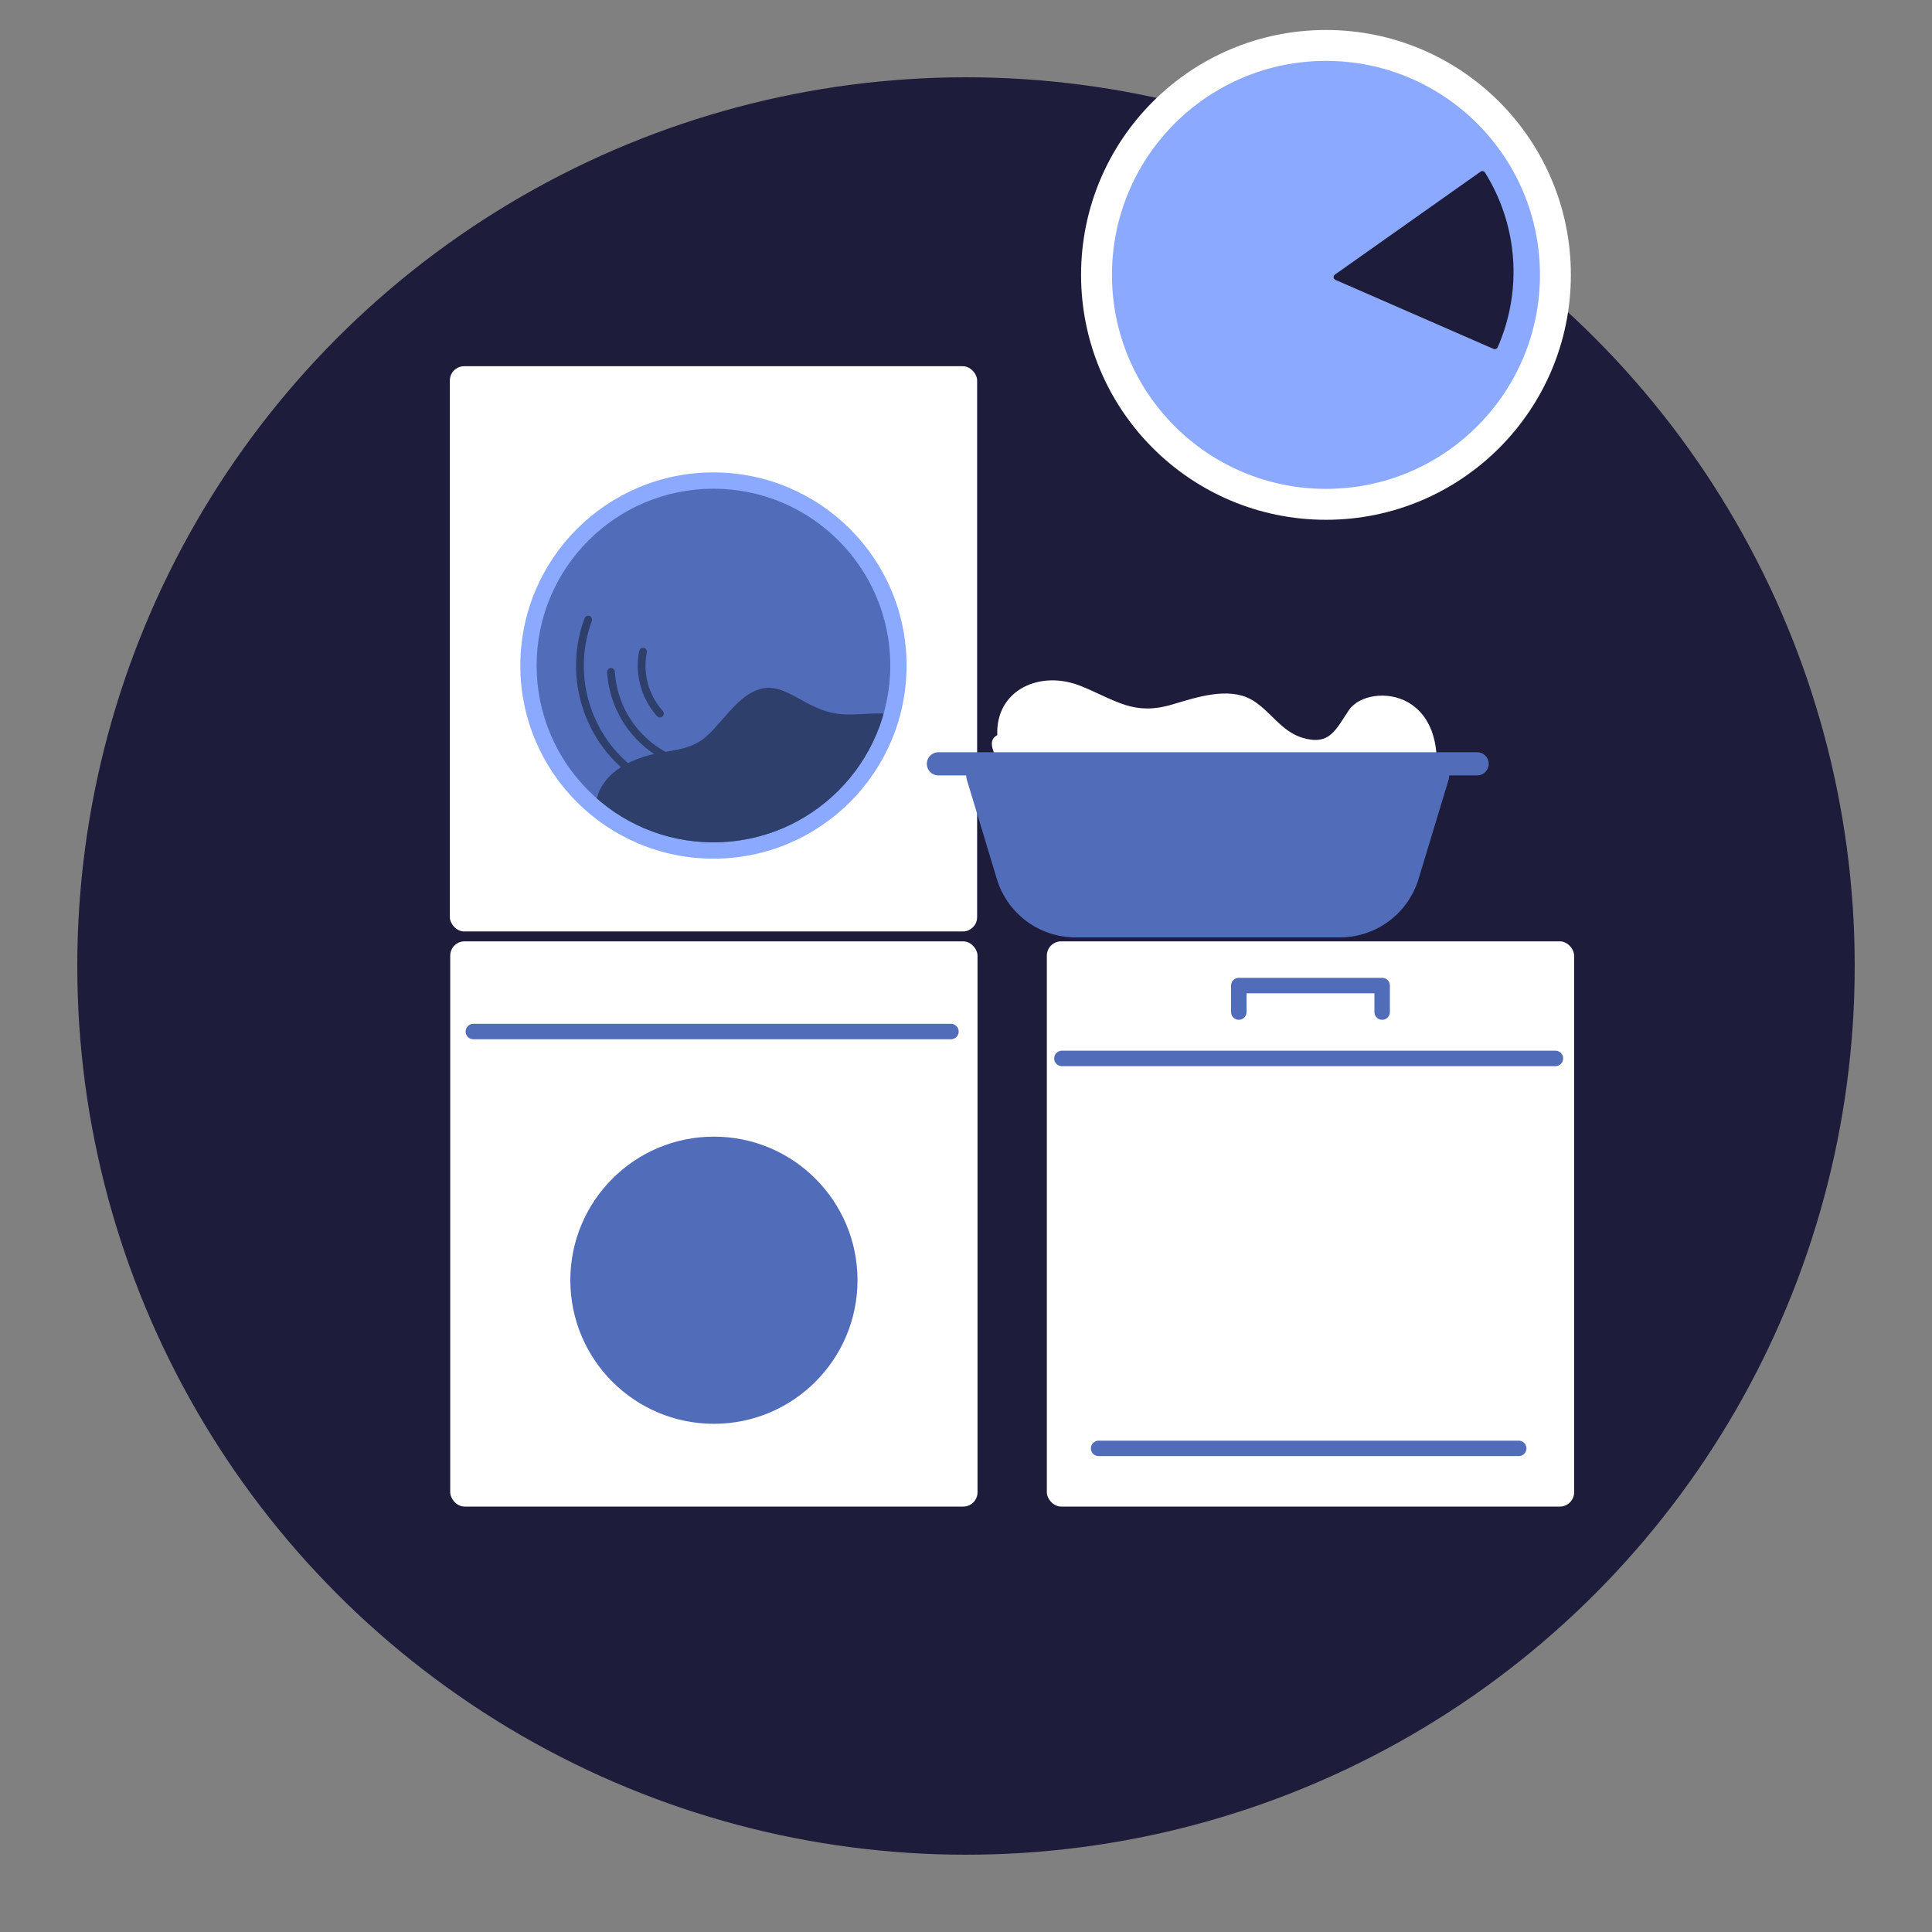 <svg xmlns="http://www.w3.org/2000/svg" xmlns:xlink="http://www.w3.org/1999/xlink" viewBox="0 0 250 250"><rect x="0" y="0" width="250" height="250" fill="#808080" stroke="none"/><defs><style>.cls-1{fill:#516cb8;}.cls-2{fill:#1e1c3b;}.cls-3{fill:#fff;}.cls-10,.cls-4{fill:#8aa9ff;}.cls-5{clip-path:url(#clip-path);}.cls-6{fill:#2f3f6b;}.cls-7,.cls-8,.cls-9{fill:none;stroke-linecap:round;stroke-linejoin:round;}.cls-7{stroke:#2f3f6b;}.cls-8,.cls-9{stroke:#516cb8;}.cls-8{stroke-width:2px;}.cls-9{stroke-width:3px;}.cls-10{stroke:#fff;stroke-miterlimit:10;stroke-width:4px;}</style><clipPath id="clip-path"><circle class="cls-1" cx="92.32" cy="86.12" r="22.88"/></clipPath></defs><g id="_4-ecogeste-electromenager" data-name="4-ecogeste-electromenager"><g id="_4-ecogeste-electromenager-2" data-name="4-ecogeste-electromenager"><circle class="cls-2" cx="125" cy="125" r="115"/><rect class="cls-3" x="58.21" y="47.39" width="68.23" height="73.14" rx="1.85"/><circle class="cls-4" cx="92.32" cy="86.12" r="24.99"/><circle class="cls-1" cx="92.32" cy="86.12" r="22.88"/><g class="cls-5"><path class="cls-6" d="M77.05,105.8c-.51-5.25,4.18-7.75,8.81-8.47,5-.78,5.2-1.53,8.54-5.28,6.08-6.82,8.22-.13,14.52.37,3.16.25,7.19-1,9.5,1.49,2,2.15,1.58,7,1,9.8-2.53,11.42-17.69,14.1-27.39,14.06C85.73,117.75,72.7,114.64,77.05,105.8Z"/></g><path class="cls-7" d="M76.11,80.18a17.24,17.24,0,0,0,13.49,23"/><path class="cls-7" d="M79.06,86.94a13.27,13.27,0,0,0,7.77,11.27"/><path class="cls-7" d="M83.21,84.33a9.29,9.29,0,0,0,2.18,8"/><rect class="cls-3" x="135.46" y="121.81" width="68.23" height="73.14" rx="1.85"/><line class="cls-8" x1="137.41" y1="136.96" x2="201.27" y2="136.96"/><line class="cls-8" x1="142.16" y1="187.42" x2="196.52" y2="187.42"/><polyline class="cls-8" points="160.3 130.96 160.3 127.53 178.85 127.53 178.85 130.96"/><rect class="cls-3" x="58.26" y="121.81" width="68.23" height="73.14" rx="1.85"/><circle class="cls-1" cx="92.38" cy="165.66" r="18.58"/><line class="cls-8" x1="61.25" y1="133.48" x2="123.05" y2="133.48"/><path class="cls-3" d="M129.05,95.13c-.24-5.89,5.6-8.52,10.91-6.32,4.62,1.91,6.81,3.83,11.8,2.33,3.08-.92,7.15-2.26,10.1-.65,2.46,1.35,3.88,4.19,6.75,5,3.47,1,4.22-1.06,5.94-3.6,1.3-1.92,4.93-2.56,7.67-1,4.15,2.41,3.85,8,3.52,9.62-1.12,5.4-11.32,4.39-16.09,5.69-12.51,3.41-25.05,3-36.41-3.54C131.69,101.79,126.47,96.38,129.05,95.13Z"/><path class="cls-1" d="M173.37,121.3H139.19a10.65,10.65,0,0,1-10.2-7.56L125.14,101a2.3,2.3,0,0,1,2.2-3h57.88a2.3,2.3,0,0,1,2.2,3l-3.85,12.71A10.65,10.65,0,0,1,173.37,121.3Z"/><line class="cls-9" x1="121.43" y1="98.84" x2="191.14" y2="98.84"/><circle class="cls-10" cx="171.58" cy="35.57" r="29.69"/><path class="cls-2" d="M172.8,36.21l20.47,8.94a.41.41,0,0,0,.52-.2,24.22,24.22,0,0,0-1.64-22.63.39.39,0,0,0-.56-.11L172.73,35.54A.39.39,0,0,0,172.8,36.21Z"/></g></g></svg>